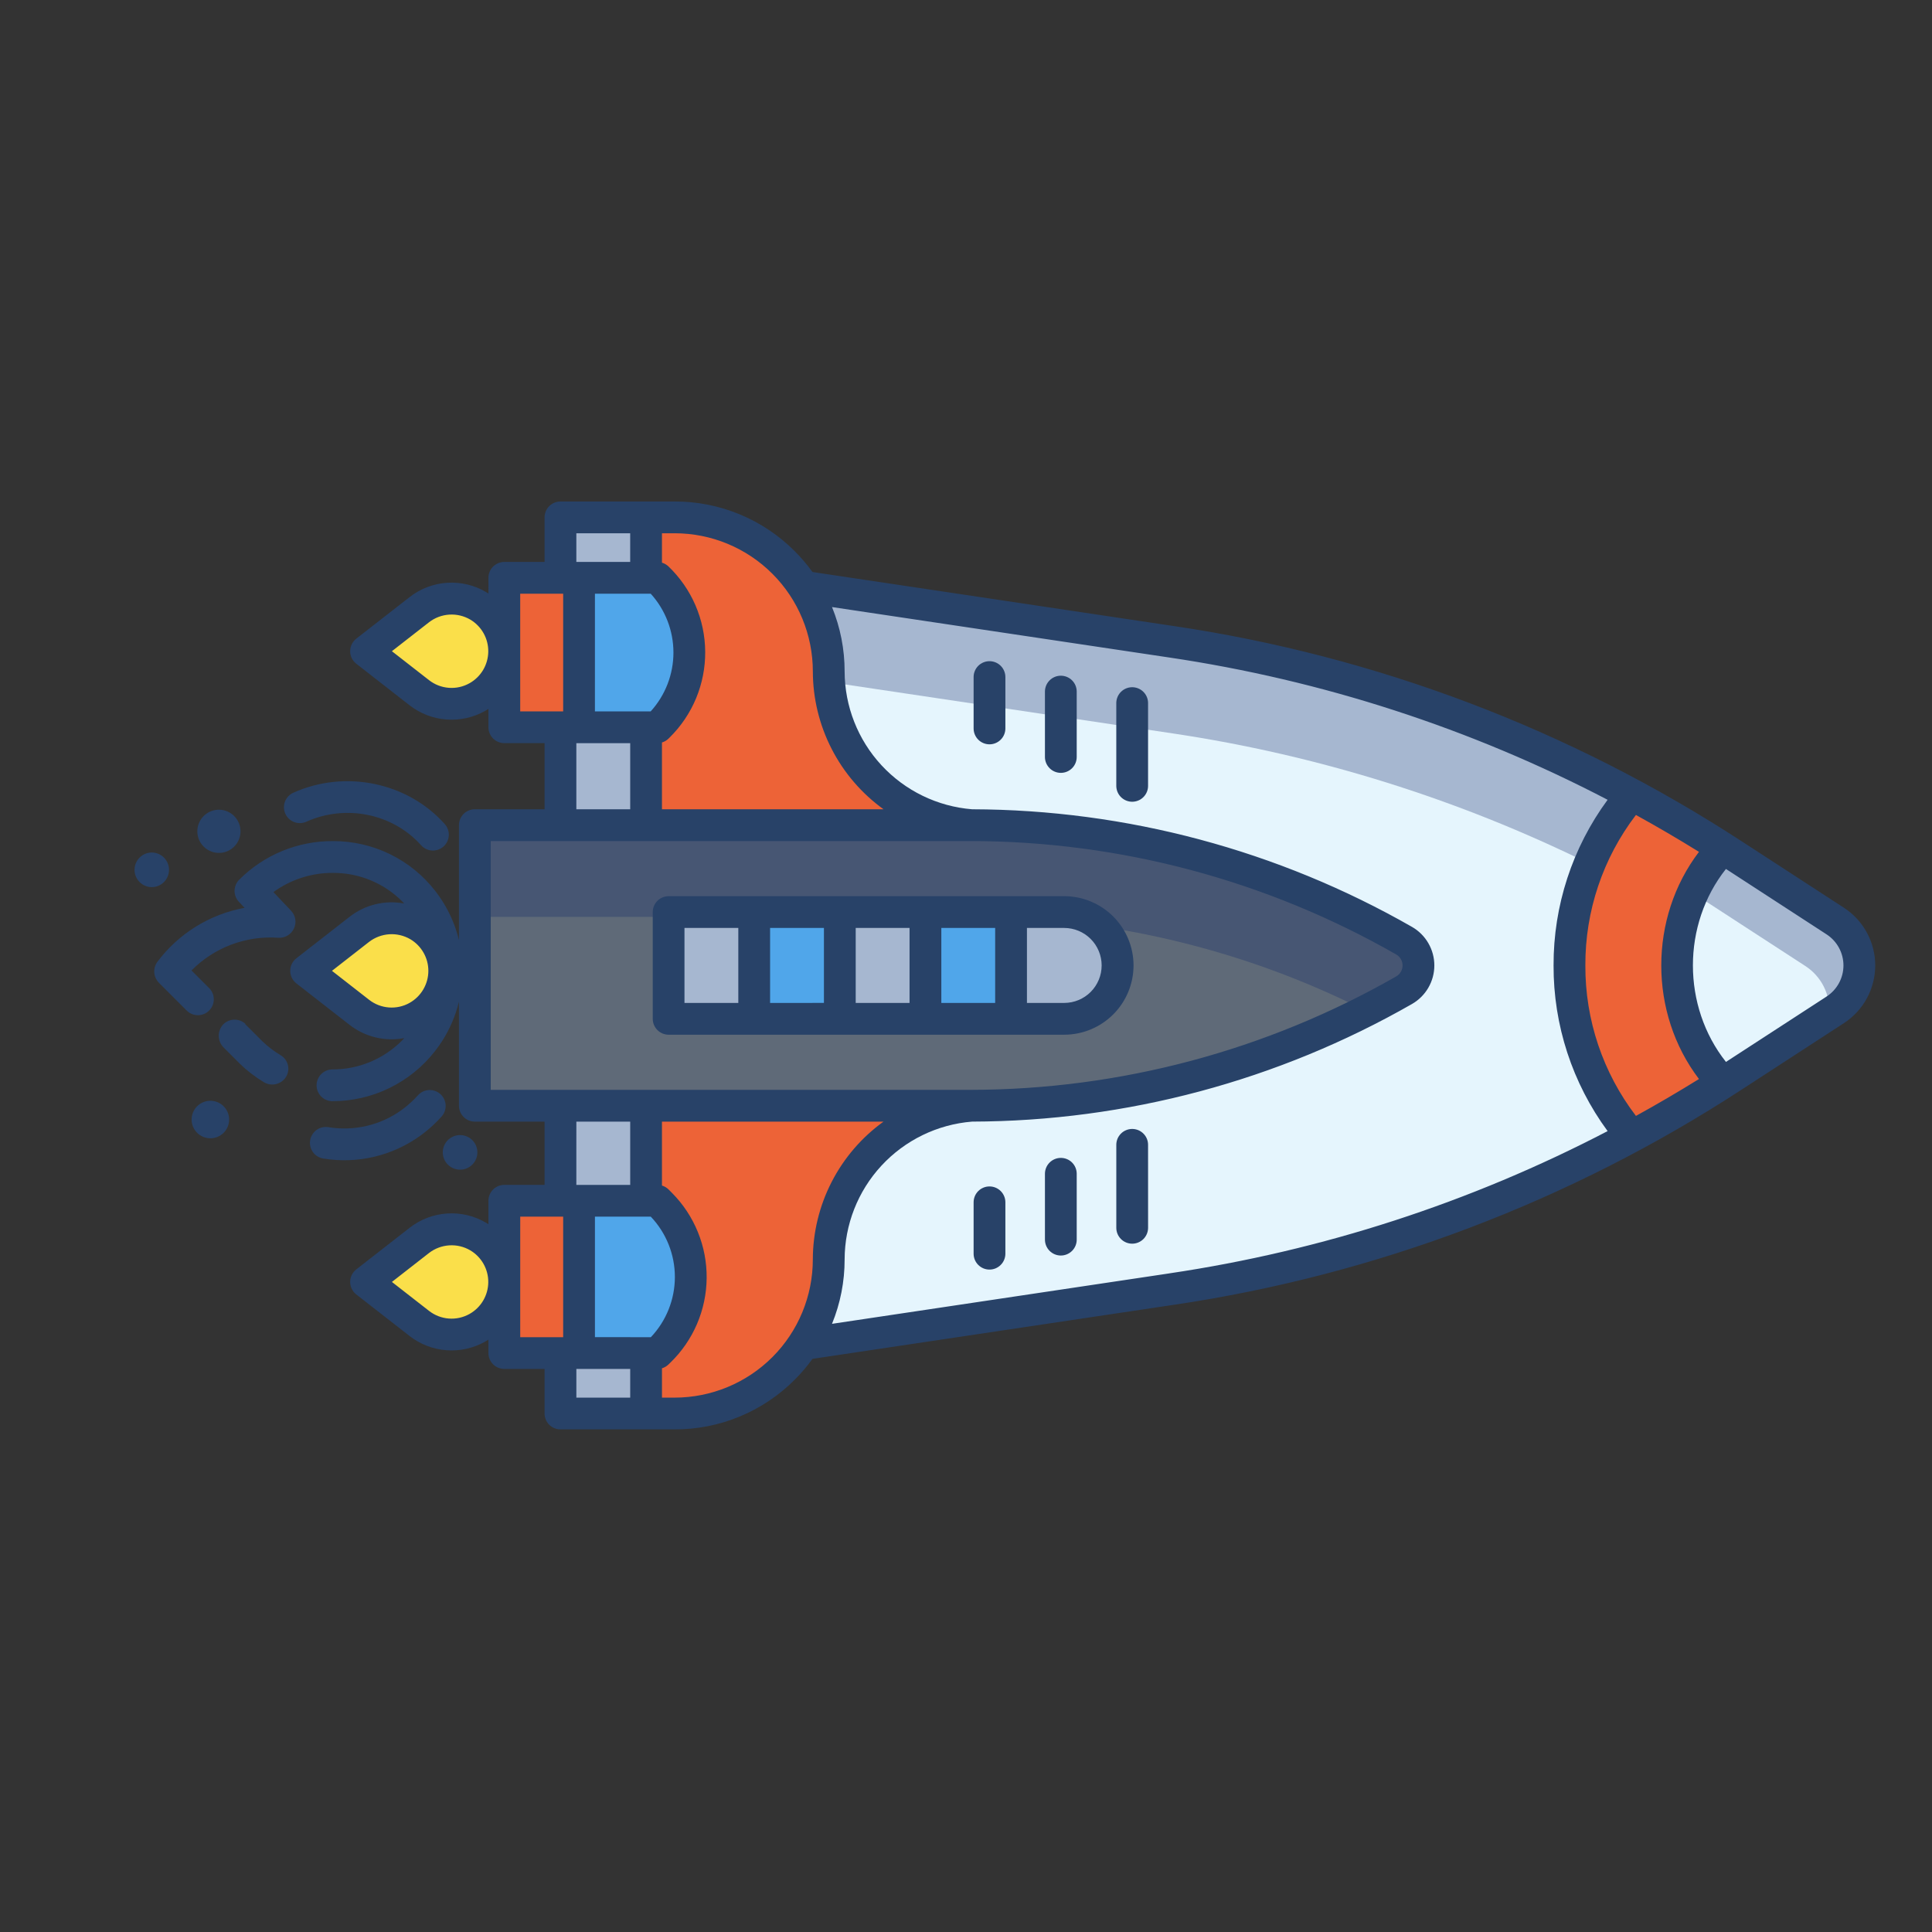 <svg width="114" height="114" viewBox="0 0 114 114" fill="none" xmlns="http://www.w3.org/2000/svg">
<rect x="0" y="0" width="114" height="114" fill="#333333" stroke="none"/>
<g clip-path="url(#clip0)">
<path d="M96.291 46.895C87.821 42.344 78.629 39.29 69.119 37.867L47.401 34.62L47.4 79.315L69.119 76.066C78.629 74.644 87.822 71.591 96.292 67.04C91.38 61.345 91.38 52.588 96.291 46.895Z" fill="#E5F5FD"/>
<path d="M96.291 46.895C87.821 42.344 78.629 39.29 69.119 37.867L47.401 34.62L47.511 40.034L69.23 43.281C77.764 44.558 86.05 47.151 93.79 50.966C94.401 49.484 95.245 48.109 96.291 46.895Z" fill="#A6B7D0"/>
<path d="M108.289 54.346C108.726 54.63 109.085 55.018 109.334 55.476C109.582 55.933 109.712 56.446 109.712 56.967C109.712 57.488 109.582 58 109.334 58.458C109.085 58.916 108.726 59.304 108.289 59.587L102.275 63.496C102.071 63.629 101.866 63.762 101.659 63.891L101.647 63.872C98.054 60.058 98.054 53.875 101.646 50.062L101.659 50.043C101.866 50.172 102.071 50.304 102.275 50.437L108.289 54.346Z" fill="#E5F5FD"/>
<path d="M101.647 63.872L101.659 63.891C99.908 65.01 98.119 66.06 96.292 67.04C91.38 61.345 91.38 52.588 96.291 46.895C98.117 47.875 99.907 48.924 101.659 50.043L101.646 50.062C98.054 53.875 98.054 60.058 101.647 63.872Z" fill="#ED6337"/>
<path d="M47.4 79.315C48.383 77.832 48.905 76.091 48.9 74.312C48.9 72.02 49.765 69.812 51.323 68.131C52.881 66.45 55.016 65.419 57.302 65.246H57.235L38.123 65.247L38.123 83.406L39.806 83.406C41.312 83.407 42.794 83.034 44.12 82.319C45.445 81.605 46.573 80.573 47.4 79.315Z" fill="#ED6337"/>
<path d="M33.064 79.829L38.115 79.829L38.115 83.395L33.064 83.395L33.064 79.829Z" fill="#A6B7D0"/>
<path d="M33.08 65.23H38.131V70.835H33.08V65.23Z" fill="#A6B7D0"/>
<path d="M28.841 77.837C28.305 78.372 27.593 78.693 26.837 78.74C26.082 78.786 25.335 78.555 24.738 78.09L21.598 75.641L24.738 73.193C25.362 72.707 26.146 72.478 26.933 72.551C27.72 72.624 28.449 72.995 28.972 73.587C29.495 74.179 29.772 74.948 29.748 75.738C29.724 76.527 29.399 77.278 28.841 77.837Z" fill="#FADF4A"/>
<path d="M51.564 46.053C50.718 45.209 50.047 44.207 49.59 43.103C49.133 42 48.899 40.816 48.9 39.622C48.9 37.21 47.942 34.897 46.237 33.191C44.531 31.486 42.218 30.528 39.806 30.528L38.123 30.528L38.123 48.689L57.236 48.689C57.259 48.689 57.279 48.689 57.3 48.69C55.133 48.527 53.098 47.591 51.564 46.053Z" fill="#ED6337"/>
<path d="M33.069 42.906L38.12 42.906L38.12 48.681L33.069 48.681L33.069 42.906Z" fill="#A6B7D0"/>
<path d="M25.304 59.479C24.769 60.015 24.056 60.337 23.301 60.383C22.545 60.43 21.798 60.198 21.201 59.732L18.063 57.285L21.201 54.838C21.693 54.455 22.289 54.229 22.911 54.189C23.533 54.149 24.153 54.297 24.689 54.613C25.097 54.854 25.444 55.185 25.704 55.581C25.963 55.977 26.129 56.426 26.189 56.896C26.248 57.365 26.199 57.842 26.046 58.29C25.892 58.738 25.639 59.145 25.304 59.479Z" fill="#FADF4A"/>
<path d="M38.123 34.094L38.123 30.528L33.071 30.528L33.07 34.095L38.123 34.096V34.094Z" fill="#A6B7D0"/>
<path d="M28.841 40.618C28.306 41.154 27.593 41.476 26.837 41.522C26.082 41.569 25.335 41.337 24.738 40.871L21.598 38.425L24.738 35.977C25.361 35.492 26.146 35.262 26.932 35.335C27.718 35.408 28.447 35.779 28.97 36.37C29.493 36.962 29.771 37.731 29.747 38.52C29.723 39.309 29.399 40.06 28.841 40.618Z" fill="#FADF4A"/>
<path d="M83.21 55.779C83.103 55.672 82.982 55.58 82.85 55.505C75.072 51.049 66.264 48.7 57.3 48.69C57.279 48.689 57.259 48.689 57.236 48.689L28.019 48.688L28.019 65.246L57.235 65.246L57.302 65.246C66.266 65.235 75.073 62.886 82.85 58.429C83.074 58.3 83.266 58.122 83.41 57.907C83.554 57.693 83.647 57.448 83.682 57.192C83.717 56.937 83.693 56.676 83.611 56.431C83.529 56.186 83.392 55.963 83.21 55.779Z" fill="#5F6A78"/>
<path d="M65.949 56.967C65.949 57.802 65.617 58.603 65.026 59.194C64.436 59.784 63.635 60.116 62.8 60.117L59.658 60.116L59.658 53.818L62.8 53.817C63.635 53.817 64.436 54.149 65.027 54.74C65.617 55.331 65.949 56.132 65.949 56.967Z" fill="#A6B7D0"/>
<path d="M54.601 53.812L59.652 53.812L59.652 60.109L54.601 60.109L54.601 53.812Z" fill="#50A6EA"/>
<path d="M54.607 60.116L49.554 60.117L49.554 53.817L54.607 53.818L54.607 60.116Z" fill="#A6B7D0"/>
<path d="M44.498 53.811L49.549 53.811L49.549 60.109L44.498 60.109L44.498 53.811Z" fill="#50A6EA"/>
<path d="M39.458 53.804H44.509V60.102H39.458V53.804Z" fill="#A6B7D0"/>
<path d="M38.986 71.049L38.79 70.853L34.167 70.853L34.167 79.839L38.79 79.839L38.906 79.728C39.485 79.166 39.947 78.494 40.265 77.752C40.583 77.01 40.751 76.213 40.758 75.405C40.766 74.598 40.613 73.797 40.309 73.05C40.005 72.302 39.555 71.622 38.986 71.049Z" fill="#50A6EA"/>
<path d="M29.753 70.843L34.162 70.843L34.162 79.828L29.753 79.828L29.753 70.843Z" fill="#ED6337"/>
<path d="M38.89 34.193C38.857 34.159 38.825 34.127 38.791 34.095L34.166 34.095L34.167 42.913L38.79 42.913L38.85 42.855C39.425 42.29 39.881 41.617 40.194 40.875C40.507 40.133 40.67 39.337 40.674 38.532C40.678 37.727 40.522 36.929 40.216 36.184C39.91 35.439 39.459 34.762 38.89 34.193Z" fill="#50A6EA"/>
<path d="M29.757 34.089H34.165V42.906H29.757V34.089Z" fill="#ED6337"/>
<path d="M83.21 55.779C83.103 55.672 82.982 55.58 82.85 55.505C75.072 51.049 66.264 48.7 57.3 48.69C57.279 48.689 57.259 48.689 57.236 48.689L28.019 48.688L28.129 54.102L57.347 54.103C57.369 54.103 57.389 54.103 57.41 54.104C65.466 54.113 73.407 56.011 80.597 59.646C81.357 59.26 82.108 58.854 82.85 58.429C83.074 58.3 83.266 58.122 83.41 57.907C83.554 57.693 83.647 57.448 83.682 57.192C83.717 56.937 83.693 56.676 83.611 56.431C83.529 56.186 83.392 55.963 83.21 55.779Z" fill="#475673"/>
<path d="M99.878 52.714L99.891 52.694C100.098 52.824 100.304 52.956 100.507 53.089L106.522 56.998C106.988 57.298 107.365 57.718 107.614 58.214C107.863 58.71 107.975 59.263 107.938 59.816L108.289 59.587C108.726 59.304 109.085 58.916 109.334 58.458C109.582 58 109.712 57.488 109.712 56.967C109.712 56.446 109.582 55.933 109.334 55.476C109.085 55.018 108.726 54.63 108.289 54.346L102.275 50.437C102.071 50.304 101.866 50.172 101.659 50.043L101.646 50.062C100.908 50.848 100.305 51.75 99.862 52.733C99.867 52.727 99.872 52.72 99.878 52.714Z" fill="#A6B7D0"/>
<path d="M12.413 67.167C12.669 67.167 12.917 67.078 13.115 66.916C13.314 66.754 13.449 66.527 13.499 66.276C13.55 66.025 13.511 65.764 13.39 65.538C13.27 65.312 13.074 65.135 12.838 65.037C12.601 64.939 12.338 64.926 12.092 65C11.847 65.075 11.636 65.232 11.493 65.445C11.351 65.658 11.287 65.914 11.312 66.169C11.337 66.424 11.45 66.662 11.632 66.843C11.839 67.05 12.12 67.166 12.413 67.167Z" fill="#284268"/>
<path d="M66.886 56.967C66.885 55.884 66.454 54.845 65.688 54.079C64.922 53.313 63.883 52.882 62.8 52.88L54.607 52.88L49.557 52.88L49.556 52.881L39.453 52.881C39.205 52.881 38.966 52.98 38.791 53.156C38.615 53.331 38.516 53.57 38.516 53.818L38.516 60.116C38.516 60.365 38.615 60.603 38.791 60.779C38.966 60.955 39.205 61.054 39.453 61.054L62.8 61.054C63.883 61.053 64.922 60.621 65.688 59.855C66.454 59.089 66.885 58.051 66.886 56.967ZM40.388 59.179L40.388 54.755L43.565 54.755L43.565 59.179L40.388 59.179ZM45.44 59.179L45.44 54.755L48.617 54.755L48.617 59.178L45.44 59.179ZM50.492 59.179L50.492 54.755L53.669 54.755L53.669 59.179L50.492 59.179ZM55.544 59.179L55.544 54.755L58.721 54.755L58.721 59.179L55.544 59.179ZM62.8 59.179L60.596 59.179L60.596 54.755L62.799 54.755C63.385 54.757 63.946 54.991 64.359 55.406C64.772 55.82 65.004 56.382 65.004 56.967C65.004 57.552 64.772 58.114 64.359 58.529C63.946 58.943 63.385 59.177 62.8 59.179Z" fill="#284268"/>
<path d="M16.558 62.264C16.163 62.029 15.797 61.749 15.468 61.429L14.463 60.425L14.478 60.41C14.298 60.247 14.061 60.16 13.818 60.166C13.575 60.173 13.344 60.272 13.172 60.445C12.999 60.63 12.904 60.875 12.907 61.129C12.911 61.383 13.013 61.625 13.192 61.805L14.142 62.755C14.575 63.179 15.057 63.55 15.577 63.861C15.793 63.989 16.051 64.026 16.295 63.966C16.539 63.905 16.75 63.752 16.881 63.538C16.944 63.433 16.986 63.317 17.004 63.196C17.022 63.075 17.016 62.952 16.985 62.833C16.955 62.715 16.902 62.603 16.829 62.506C16.755 62.408 16.663 62.326 16.558 62.264Z" fill="#284268"/>
<path d="M25.982 64.555C25.796 64.39 25.553 64.305 25.304 64.319C25.056 64.334 24.824 64.446 24.659 64.632C24.535 64.771 24.405 64.903 24.268 65.029C24.091 65.193 23.904 65.347 23.708 65.489C23.09 65.937 22.388 66.258 21.645 66.433C20.901 66.608 20.13 66.634 19.377 66.51C19.255 66.49 19.131 66.494 19.011 66.522C18.891 66.551 18.778 66.602 18.678 66.674C18.578 66.746 18.494 66.837 18.429 66.942C18.364 67.047 18.32 67.163 18.301 67.285C18.281 67.406 18.285 67.53 18.314 67.65C18.342 67.77 18.393 67.883 18.465 67.983C18.537 68.083 18.628 68.168 18.733 68.232C18.838 68.297 18.954 68.341 19.076 68.36C20.073 68.525 21.093 68.49 22.076 68.258C23.06 68.026 23.987 67.602 24.806 67.009C25.064 66.823 25.31 66.621 25.543 66.405C25.721 66.24 25.895 66.063 26.059 65.879C26.141 65.787 26.204 65.68 26.245 65.563C26.285 65.447 26.302 65.324 26.295 65.201C26.288 65.078 26.256 64.958 26.203 64.847C26.149 64.736 26.074 64.637 25.982 64.555Z" fill="#284268"/>
<path d="M18.077 48.486C20.4 47.441 23.183 48.008 24.846 49.875C25.012 50.06 25.244 50.172 25.492 50.186C25.74 50.201 25.984 50.115 26.17 49.95C26.355 49.784 26.467 49.552 26.482 49.304C26.496 49.056 26.411 48.812 26.245 48.626C24.043 46.159 20.369 45.399 17.308 46.776C17.195 46.826 17.094 46.898 17.01 46.988C16.925 47.078 16.859 47.183 16.816 47.298C16.772 47.413 16.751 47.536 16.755 47.659C16.759 47.782 16.787 47.903 16.837 48.016C16.888 48.128 16.96 48.229 17.049 48.313C17.139 48.398 17.244 48.464 17.359 48.508C17.474 48.551 17.597 48.572 17.72 48.568C17.843 48.565 17.964 48.537 18.077 48.486Z" fill="#284268"/>
<path d="M12.918 47.778C12.666 47.778 12.419 47.853 12.21 47.993C12 48.133 11.837 48.332 11.741 48.565C11.644 48.797 11.619 49.054 11.668 49.301C11.717 49.548 11.838 49.775 12.017 49.953C12.195 50.132 12.422 50.253 12.669 50.302C12.916 50.351 13.173 50.326 13.406 50.23C13.639 50.133 13.838 49.97 13.977 49.76C14.117 49.551 14.192 49.304 14.192 49.052C14.192 48.715 14.057 48.391 13.819 48.152C13.58 47.913 13.256 47.778 12.918 47.778Z" fill="#284268"/>
<path d="M8.96 50.303C8.689 50.303 8.429 50.411 8.238 50.603C8.046 50.794 7.938 51.054 7.938 51.325C7.938 51.596 8.046 51.856 8.238 52.048C8.429 52.239 8.689 52.347 8.96 52.347L8.962 52.347C9.232 52.344 9.489 52.235 9.678 52.043C9.867 51.852 9.973 51.593 9.973 51.324C9.973 51.055 9.866 50.797 9.676 50.605C9.487 50.414 9.229 50.306 8.96 50.303Z" fill="#284268"/>
<path d="M27.87 68.72C28.013 68.577 28.11 68.395 28.15 68.196C28.189 67.998 28.169 67.793 28.091 67.606C28.014 67.419 27.883 67.26 27.715 67.147C27.546 67.035 27.349 66.975 27.146 66.976C26.979 66.976 26.813 67.017 26.665 67.097C26.517 67.176 26.391 67.291 26.298 67.43C26.204 67.57 26.147 67.731 26.131 67.898C26.114 68.065 26.14 68.234 26.204 68.389C26.268 68.544 26.37 68.681 26.5 68.787C26.63 68.894 26.784 68.967 26.949 68.999C27.113 69.032 27.284 69.024 27.444 68.975C27.605 68.926 27.751 68.839 27.87 68.72Z" fill="#284268"/>
<path d="M108.801 53.561L102.786 49.652C92.656 43.048 81.219 38.711 69.257 36.94L47.942 33.752C47.627 33.318 47.279 32.909 46.9 32.529C45.971 31.595 44.866 30.854 43.648 30.35C42.431 29.845 41.125 29.587 39.808 29.591L33.071 29.591C32.822 29.591 32.584 29.69 32.408 29.865C32.232 30.041 32.133 30.28 32.133 30.528L32.133 33.158L29.758 33.158C29.509 33.158 29.271 33.257 29.095 33.432C28.919 33.608 28.82 33.847 28.82 34.095L28.821 35.021C28.782 34.996 28.743 34.97 28.703 34.947C28.006 34.53 27.198 34.335 26.387 34.387C25.577 34.439 24.801 34.736 24.162 35.238L21.023 37.685C20.918 37.767 20.832 37.87 20.77 37.988C20.708 38.105 20.672 38.234 20.663 38.367C20.655 38.5 20.675 38.633 20.722 38.757C20.769 38.881 20.842 38.994 20.936 39.088C20.963 39.115 20.992 39.141 21.023 39.164L24.162 41.612C24.788 42.101 25.545 42.395 26.337 42.455C27.13 42.516 27.922 42.342 28.616 41.953C28.685 41.915 28.753 41.873 28.82 41.83V42.913C28.82 43.161 28.919 43.4 29.095 43.575C29.27 43.751 29.509 43.85 29.757 43.85H32.133L32.133 47.751L28.019 47.751C27.77 47.751 27.532 47.85 27.356 48.026C27.18 48.202 27.081 48.44 27.081 48.689L27.081 55.47C26.887 54.666 26.563 53.899 26.123 53.199C25.986 52.982 25.84 52.774 25.691 52.582C24.979 51.662 24.066 50.917 23.021 50.405C21.977 49.894 20.829 49.629 19.666 49.63C18.636 49.622 17.614 49.819 16.661 50.21C15.708 50.601 14.843 51.178 14.115 51.907C13.942 52.08 13.844 52.313 13.841 52.558C13.838 52.802 13.93 53.038 14.099 53.216L14.432 53.567C12.365 53.946 10.519 55.095 9.266 56.782C9.143 56.964 9.086 57.181 9.105 57.4C9.123 57.618 9.216 57.823 9.368 57.981L11.015 59.628C11.191 59.804 11.429 59.903 11.678 59.903C11.927 59.903 12.165 59.804 12.341 59.628C12.517 59.453 12.615 59.214 12.615 58.965C12.615 58.717 12.517 58.478 12.341 58.303L11.301 57.263C11.966 56.59 12.768 56.069 13.654 55.736C14.539 55.403 15.486 55.266 16.43 55.335C16.619 55.346 16.808 55.299 16.971 55.202C17.134 55.104 17.265 54.96 17.345 54.788C17.425 54.617 17.453 54.426 17.423 54.24C17.393 54.053 17.308 53.88 17.179 53.742L16.134 52.639C17.157 51.894 18.392 51.496 19.657 51.507C20.419 51.504 21.174 51.653 21.877 51.946C22.58 52.238 23.218 52.668 23.753 53.21C23.786 53.243 23.816 53.278 23.848 53.312C23.286 53.206 22.707 53.221 22.152 53.357C21.596 53.493 21.076 53.746 20.625 54.099L17.486 56.546C17.381 56.628 17.295 56.731 17.233 56.849C17.171 56.966 17.135 57.095 17.127 57.228C17.119 57.361 17.139 57.493 17.186 57.617C17.233 57.742 17.306 57.855 17.4 57.949C17.427 57.976 17.456 58.001 17.486 58.025L20.626 60.473C21.078 60.825 21.599 61.077 22.156 61.212C22.713 61.348 23.292 61.363 23.855 61.256C23.811 61.304 23.767 61.353 23.721 61.399C23.182 61.941 22.541 62.37 21.836 62.663C21.13 62.955 20.373 63.105 19.609 63.102C19.362 63.105 19.125 63.204 18.951 63.38C18.777 63.555 18.68 63.793 18.68 64.04C18.68 64.287 18.777 64.525 18.951 64.7C19.125 64.876 19.362 64.975 19.609 64.977C20.78 64.978 21.936 64.711 22.988 64.197C24.04 63.682 24.96 62.934 25.678 62.01C25.828 61.819 25.971 61.617 26.104 61.407C26.554 60.698 26.884 59.921 27.081 59.105V65.245C27.081 65.494 27.18 65.732 27.356 65.908C27.532 66.084 27.77 66.183 28.018 66.183L32.133 66.183L32.133 69.915L29.758 69.915C29.509 69.915 29.271 70.014 29.095 70.189C28.919 70.365 28.82 70.604 28.82 70.852L28.82 72.237C28.781 72.212 28.743 72.186 28.703 72.162C28.005 71.746 27.198 71.551 26.387 71.603C25.576 71.656 24.8 71.952 24.162 72.454L21.023 74.902C20.918 74.984 20.832 75.087 20.77 75.204C20.708 75.322 20.672 75.451 20.663 75.584C20.655 75.716 20.675 75.849 20.723 75.973C20.77 76.097 20.842 76.21 20.936 76.304C20.964 76.331 20.992 76.357 21.023 76.381L24.162 78.828C24.788 79.318 25.545 79.611 26.337 79.672C27.13 79.733 27.922 79.558 28.616 79.17C28.685 79.131 28.753 79.089 28.82 79.046V79.839C28.82 80.088 28.919 80.326 29.095 80.502C29.27 80.677 29.509 80.776 29.758 80.776H32.133V83.406C32.133 83.654 32.232 83.893 32.408 84.069C32.583 84.244 32.822 84.343 33.07 84.343L39.806 84.343C41.124 84.347 42.43 84.089 43.647 83.584C44.865 83.08 45.97 82.339 46.9 81.404C47.279 81.025 47.627 80.616 47.941 80.181L69.257 76.993C81.219 75.222 92.656 70.886 102.786 64.283L108.801 60.373C109.368 60.005 109.835 59.5 110.158 58.905C110.48 58.31 110.65 57.644 110.65 56.967C110.65 56.29 110.48 55.624 110.158 55.029C109.835 54.434 109.368 53.93 108.801 53.561ZM39.807 31.466C41.97 31.466 44.045 32.325 45.574 33.855C47.104 35.384 47.963 37.459 47.963 39.622C47.966 41.21 48.346 42.775 49.071 44.188C49.795 45.601 50.845 46.822 52.133 47.751H39.06L39.06 43.811C39.206 43.767 39.339 43.689 39.447 43.582L39.508 43.522C40.18 42.861 40.712 42.072 41.074 41.202C41.435 40.331 41.618 39.397 41.611 38.455C41.605 37.512 41.409 36.581 41.036 35.716C40.663 34.85 40.119 34.069 39.438 33.417C39.331 33.317 39.201 33.243 39.06 33.201L39.06 31.466L39.807 31.466ZM37.185 31.466L37.185 33.158L34.008 33.158L34.008 31.467L37.185 31.466ZM27.702 40.316C27.33 40.525 26.905 40.618 26.481 40.585C26.056 40.553 25.65 40.395 25.315 40.133L23.124 38.425L25.315 36.717C25.659 36.451 26.074 36.294 26.508 36.266C26.942 36.238 27.375 36.341 27.75 36.56C28.077 36.755 28.348 37.032 28.534 37.364C28.721 37.696 28.816 38.071 28.811 38.452C28.806 38.833 28.701 39.205 28.507 39.533C28.312 39.86 28.035 40.13 27.703 40.316L27.702 40.316ZM30.695 41.976L30.695 35.033L33.23 35.033L33.23 41.976L30.695 41.976ZM35.105 35.033L38.397 35.033C39.26 35.983 39.737 37.221 39.737 38.504C39.737 39.788 39.259 41.025 38.396 41.975L35.104 41.976L35.105 35.033ZM34.008 43.851L37.186 43.851L37.186 47.752L34.008 47.752L34.008 43.851ZM24.166 59.178C23.795 59.386 23.37 59.479 22.945 59.446C22.52 59.414 22.114 59.256 21.779 58.994L19.588 57.285L21.778 55.577C22.122 55.312 22.538 55.155 22.972 55.127C23.406 55.099 23.838 55.202 24.214 55.421C24.537 55.613 24.805 55.886 24.991 56.213C25.178 56.539 25.276 56.909 25.276 57.285C25.276 57.671 25.172 58.049 24.977 58.382C24.782 58.714 24.503 58.989 24.166 59.177L24.166 59.178ZM28.957 64.308L28.957 49.627L57.236 49.627C57.246 49.627 57.256 49.627 57.267 49.627L57.284 49.629L57.284 49.627C66.09 49.639 74.742 51.946 82.385 56.32C82.499 56.385 82.594 56.48 82.66 56.593C82.725 56.707 82.76 56.836 82.76 56.968C82.76 57.099 82.725 57.228 82.659 57.342C82.594 57.456 82.499 57.55 82.385 57.615C74.742 61.989 66.091 64.296 57.285 64.308L57.285 64.307C57.279 64.307 57.273 64.308 57.268 64.308C57.258 64.308 57.247 64.309 57.237 64.309L28.957 64.308ZM34.009 66.183L37.186 66.183L37.186 69.916L34.008 69.916L34.009 66.183ZM27.703 77.533C27.331 77.741 26.907 77.835 26.482 77.802C26.057 77.769 25.651 77.612 25.316 77.35L23.125 75.642L25.315 73.934C25.659 73.668 26.075 73.512 26.509 73.484C26.942 73.456 27.374 73.558 27.749 73.778C28.077 73.972 28.347 74.249 28.534 74.581C28.72 74.913 28.816 75.288 28.811 75.669C28.806 76.05 28.701 76.422 28.506 76.75C28.312 77.077 28.034 77.347 27.702 77.533L27.703 77.533ZM30.696 78.902L30.697 71.79L33.23 71.79L33.23 78.902L30.696 78.902ZM35.105 71.79L38.4 71.79C39.312 72.749 39.821 74.022 39.822 75.345C39.823 76.668 39.316 77.942 38.405 78.902L35.105 78.901L35.105 71.79ZM34.009 82.469V80.777H37.186L37.186 82.469L34.009 82.469ZM39.808 82.469L39.061 82.469L39.061 80.737C39.205 80.694 39.336 80.617 39.444 80.513L39.559 80.401C40.227 79.753 40.761 78.978 41.128 78.122C41.495 77.266 41.688 76.346 41.697 75.414C41.706 74.483 41.529 73.559 41.178 72.697C40.827 71.834 40.308 71.049 39.652 70.389L39.455 70.192C39.346 70.081 39.21 69.999 39.06 69.955L39.06 66.183H52.132C50.844 67.112 49.795 68.333 49.07 69.746C48.345 71.159 47.966 72.724 47.962 74.312C47.962 76.475 47.103 78.55 45.574 80.08C44.044 81.609 41.969 82.468 39.806 82.469L39.808 82.469ZM68.981 75.14L49.094 78.114C49.587 76.907 49.84 75.616 49.838 74.312C49.843 72.261 50.619 70.286 52.012 68.78C53.405 67.274 55.313 66.347 57.358 66.182C66.466 66.157 75.411 63.766 83.316 59.242C83.717 59.012 84.05 58.681 84.281 58.282C84.513 57.882 84.635 57.429 84.635 56.967C84.635 56.505 84.513 56.052 84.281 55.653C84.05 55.253 83.717 54.922 83.316 54.692C75.411 50.168 66.466 47.777 57.358 47.752C55.313 47.587 53.405 46.66 52.012 45.154C50.619 43.648 49.843 41.673 49.838 39.622C49.84 38.318 49.587 37.027 49.094 35.82L68.98 38.795C78.014 40.133 86.761 42.971 94.859 47.192C92.776 50.024 91.658 53.451 91.67 56.967C91.658 60.483 92.776 63.91 94.859 66.742C86.761 70.963 78.014 73.802 68.98 75.139L68.981 75.14ZM96.531 65.846C94.582 63.298 93.532 60.176 93.546 56.968C93.532 53.759 94.581 50.637 96.53 48.088C97.785 48.779 99.025 49.505 100.25 50.265C97.284 54.161 97.284 59.773 100.25 63.669C99.025 64.429 97.785 65.155 96.53 65.846L96.531 65.846ZM107.78 58.802L101.842 62.66C99.243 59.379 99.242 54.555 101.841 51.274L107.779 55.133C108.085 55.332 108.336 55.603 108.51 55.924C108.684 56.244 108.775 56.603 108.775 56.967C108.775 57.331 108.684 57.69 108.51 58.01C108.336 58.331 108.085 58.602 107.779 58.801L107.78 58.802Z" fill="#284268"/>
<path d="M59.324 70.944C59.324 70.696 59.225 70.457 59.049 70.281C58.873 70.106 58.635 70.007 58.386 70.007C58.137 70.007 57.899 70.106 57.723 70.281C57.547 70.457 57.449 70.696 57.449 70.944L57.449 73.975C57.449 74.099 57.473 74.22 57.52 74.334C57.567 74.448 57.636 74.551 57.723 74.638C57.81 74.725 57.913 74.794 58.027 74.842C58.141 74.889 58.263 74.913 58.386 74.913C58.509 74.913 58.631 74.889 58.745 74.842C58.858 74.794 58.962 74.725 59.049 74.638C59.136 74.551 59.205 74.448 59.252 74.334C59.299 74.221 59.324 74.099 59.324 73.975L59.324 70.944Z" fill="#284268"/>
<path d="M63.533 69.26C63.533 69.012 63.435 68.773 63.259 68.597C63.083 68.421 62.844 68.323 62.596 68.323C62.347 68.323 62.109 68.422 61.933 68.597C61.757 68.773 61.658 69.012 61.658 69.26L61.658 73.134C61.657 73.258 61.68 73.381 61.726 73.496C61.773 73.612 61.841 73.716 61.929 73.805C62.016 73.893 62.12 73.963 62.234 74.011C62.349 74.059 62.472 74.084 62.596 74.084C62.72 74.084 62.843 74.059 62.958 74.011C63.072 73.963 63.176 73.893 63.263 73.805C63.351 73.716 63.419 73.611 63.466 73.496C63.512 73.381 63.535 73.258 63.533 73.133L63.533 69.26Z" fill="#284268"/>
<path d="M67.743 67.576C67.746 67.451 67.725 67.326 67.679 67.21C67.633 67.094 67.565 66.987 67.477 66.898C67.39 66.808 67.285 66.737 67.17 66.688C67.055 66.64 66.931 66.615 66.806 66.615C66.681 66.615 66.557 66.64 66.442 66.689C66.326 66.737 66.222 66.808 66.135 66.898C66.047 66.988 65.979 67.094 65.933 67.21C65.888 67.327 65.866 67.451 65.869 67.577L65.869 72.46C65.872 72.707 65.973 72.942 66.148 73.115C66.323 73.288 66.56 73.385 66.806 73.385C67.053 73.385 67.289 73.288 67.465 73.115C67.64 72.942 67.74 72.706 67.744 72.46L67.743 67.576Z" fill="#284268"/>
<path d="M59.324 39.959C59.325 39.835 59.301 39.712 59.254 39.598C59.208 39.483 59.139 39.379 59.052 39.291C58.964 39.203 58.861 39.133 58.746 39.086C58.632 39.038 58.51 39.014 58.386 39.014C58.262 39.014 58.14 39.038 58.026 39.086C57.911 39.133 57.807 39.203 57.72 39.291C57.633 39.379 57.564 39.483 57.518 39.598C57.471 39.712 57.447 39.835 57.449 39.959L57.449 42.99C57.451 43.237 57.55 43.474 57.726 43.648C57.901 43.822 58.139 43.92 58.386 43.92C58.633 43.92 58.871 43.822 59.046 43.648C59.222 43.474 59.322 43.237 59.324 42.99L59.324 39.959Z" fill="#284268"/>
<path d="M63.533 40.801C63.531 40.553 63.432 40.317 63.256 40.143C63.081 39.969 62.843 39.871 62.596 39.871C62.349 39.871 62.111 39.969 61.936 40.143C61.76 40.317 61.66 40.553 61.658 40.801L61.658 44.674C61.66 44.921 61.76 45.158 61.936 45.332C62.111 45.506 62.349 45.604 62.596 45.604C62.843 45.604 63.081 45.506 63.256 45.332C63.432 45.158 63.531 44.921 63.533 44.674L63.533 40.801Z" fill="#284268"/>
<path d="M67.743 41.474C67.74 41.228 67.64 40.993 67.464 40.82C67.289 40.647 67.052 40.55 66.806 40.55C66.559 40.55 66.323 40.647 66.147 40.82C65.972 40.993 65.872 41.228 65.868 41.474L65.868 46.358C65.867 46.482 65.89 46.605 65.936 46.721C65.983 46.836 66.051 46.941 66.139 47.029C66.226 47.117 66.33 47.188 66.444 47.235C66.559 47.283 66.682 47.308 66.806 47.308C66.93 47.308 67.053 47.283 67.168 47.235C67.282 47.188 67.386 47.117 67.473 47.029C67.561 46.94 67.629 46.836 67.676 46.72C67.722 46.605 67.745 46.482 67.743 46.358L67.743 41.474Z" fill="#284268"/>
</g>
<defs>
<clipPath id="clip0">
<rect x="57" y="0.431" width="80" height="80" transform="rotate(45 57 0.431)" fill="white"/>
</clipPath>
</defs>
</svg>
